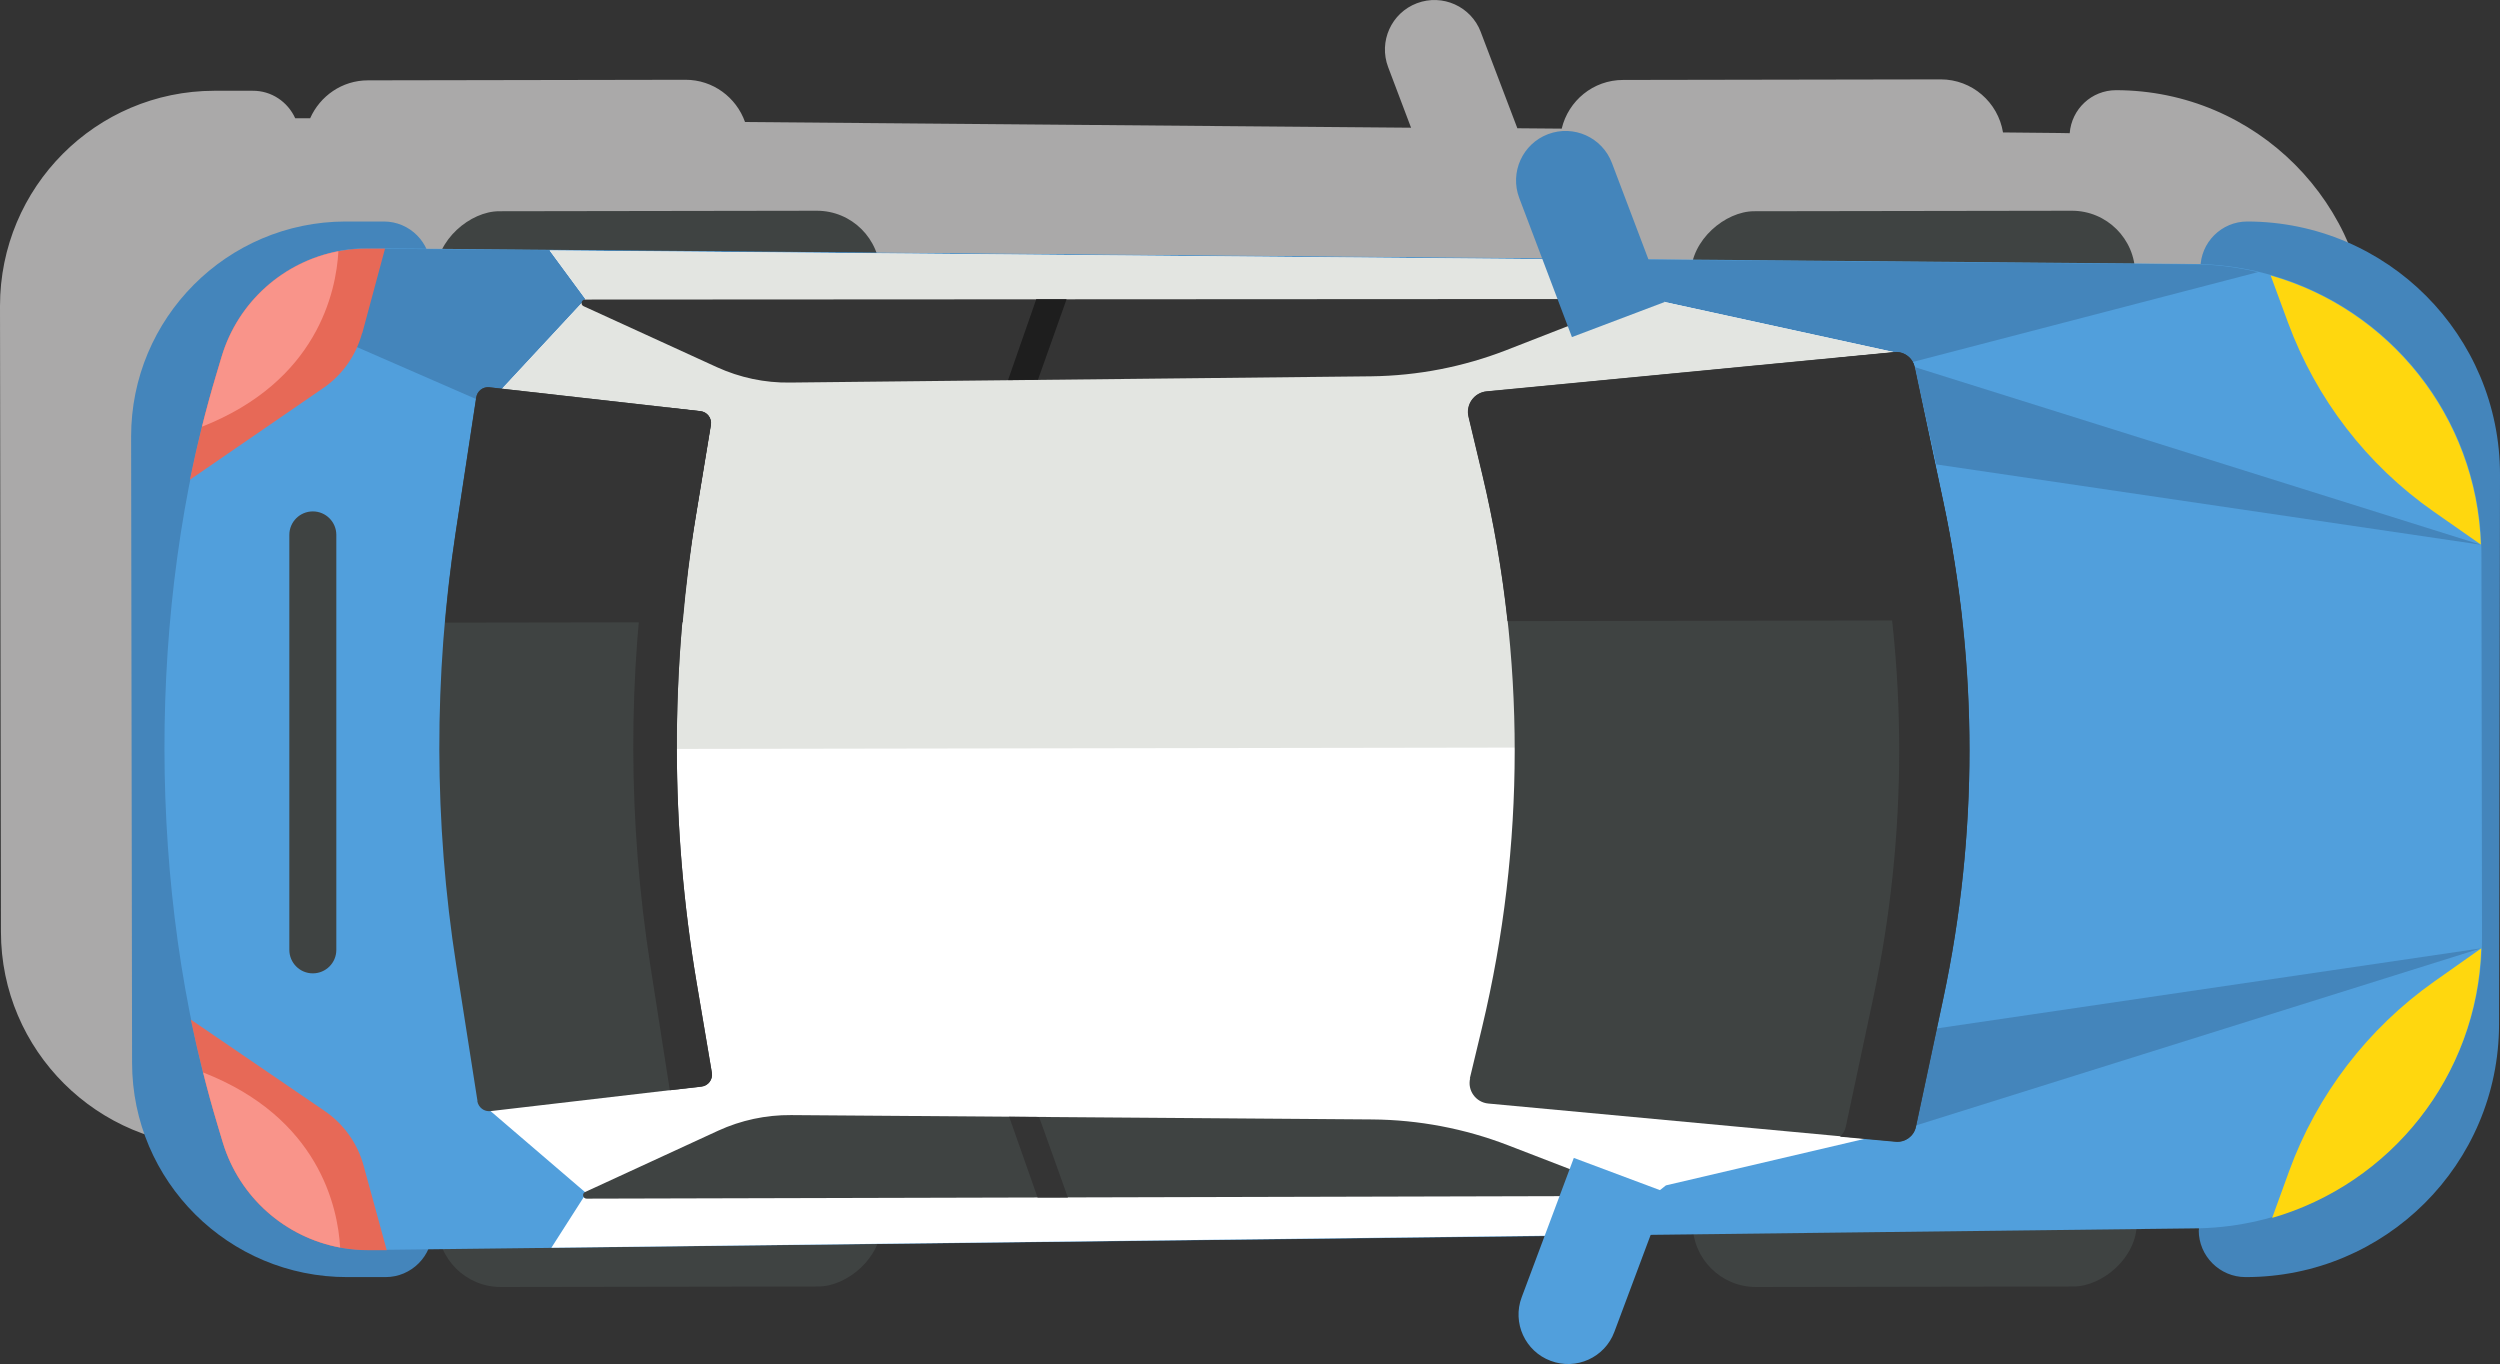 <?xml version="1.0" encoding="UTF-8"?>
<svg id="Layer_2" data-name="Layer 2" xmlns="http://www.w3.org/2000/svg" viewBox="0 0 131.94 71.99">
  <rect x="0" y="0" width="131.94" height="71.99" fill="#333333" stroke="none"/>
  <defs>
    <style>
      .cls-1 {
        fill: #ffd70e;
      }

      .cls-2 {
        fill: #f9948a;
      }

      .cls-3 {
        fill: #4485bb;
      }

      .cls-4 {
        fill: #519fdc;
      }

      .cls-5 {
        fill: #e3e5e1;
      }

      .cls-6 {
        fill: #3f4342;
      }

      .cls-7 {
        fill: #fff;
      }

      .cls-8 {
        fill: #1e1e1e;
      }

      .cls-9 {
        fill: #aaa9a9;
      }

      .cls-10 {
        fill: #e76957;
      }

      .cls-11 {
        fill: #343434;
      }
    </style>
  </defs>
  <g id="OBJECTS">
    <g>
      <path class="cls-9" d="M78.15,1.69c-.51-1.35-2.02-2.03-3.37-1.52-1.35.51-2.03,2.02-1.52,3.37l1.21,3.2-35.15-.3c-.46-1.3-1.69-2.23-3.14-2.23l-16.76.03c-1.37,0-2.53.83-3.05,2h-.79c-.39-.86-1.25-1.46-2.25-1.45h-2.02C5.06,4.8,0,9.88,0,16.15l.05,33.03c0,6.26,5.1,11.33,11.36,11.32h2.02c1,0,1.86-.6,2.24-1.46h.79c.52,1.16,1.69,1.98,3.06,1.98l16.76-.03c1.45,0,2.68-.94,3.13-2.24l35.18-.42-1.2,3.21c-.51,1.35.18,2.86,1.53,3.36s2.86-.18,3.36-1.53l1.91-5.11,2.27-.03c.27,1.58,1.64,2.78,3.29,2.77l16.76-.03c1.73,0,3.14-1.33,3.3-3.02l2.95-.03c.12,0,.24-.02.36-.02v.1c0,1.36,1.1,2.47,2.47,2.47,7.38.01,13.37-5.96,13.38-13.34l.05-28.99c.01-7.38-5.96-13.37-13.34-13.38h0c-1.3,0-2.35,1-2.45,2.27-.18,0-.36-.01-.54-.01l-2.98-.03c-.26-1.59-1.63-2.8-3.29-2.8l-16.76.03c-1.58,0-2.89,1.1-3.24,2.57l-2.34-.02-1.94-5.1Z"/>
      <g>
        <g>
          <rect class="cls-6" x="29.9" y="4.24" width="9.65" height="23.45" rx="3.34" ry="3.34" transform="translate(50.64 -18.79) rotate(89.91)"/>
          <rect class="cls-6" x="29.98" y="51.37" width="9.65" height="23.44" rx="3.34" ry="3.34" transform="translate(97.84 28.18) rotate(89.91)"/>
        </g>
        <g>
          <rect class="cls-6" x="96.14" y="4.24" width="9.65" height="23.45" rx="3.34" ry="3.34" transform="translate(116.77 -85.03) rotate(89.91)"/>
          <rect class="cls-6" x="96.22" y="51.37" width="9.65" height="23.44" rx="3.34" ry="3.34" transform="translate(163.98 -38.06) rotate(89.91)"/>
        </g>
        <path class="cls-3" d="M22.81,64.93l-.08-50.77c0-1.36-1.11-2.47-2.47-2.47h-2.02c-6.26.01-11.33,5.1-11.32,11.36l.05,33.03c0,6.26,5.1,11.33,11.36,11.32h2.02c1.36,0,2.47-1.11,2.47-2.48Z"/>
        <path class="cls-3" d="M116.05,64.93l.08-50.77c0-1.36,1.11-2.47,2.47-2.47h0c7.38.01,13.35,6,13.34,13.38l-.05,28.99c-.01,7.38-6,13.35-13.38,13.34h0c-1.36,0-2.47-1.11-2.47-2.47Z"/>
        <path class="cls-4" d="M11.76,60.3l-.29-.97c-3.7-12.25-3.72-27.29-.06-39.55l.29-.97c1.01-3.38,4.12-5.7,7.65-5.71l96.27.83c8.46-.01,15.33,6.83,15.34,15.3l.03,20.26c.01,8.46-6.83,15.33-15.3,15.34l-96.26,1.14c-3.53,0-6.65-2.3-7.67-5.68Z"/>
        <path class="cls-3" d="M29,23.17l49.35-1.56,18.92-1.55,21.9-5.7c-1.15-.27-2.33-.42-3.56-.41l-96.27-.83c-2.3.01-4.44,1.2-5.91,2.84l12.31,5.37,3.25,1.84Z"/>
        <polygon class="cls-7" points="29.1 65.85 84.62 65.18 87.92 62.56 101.11 59.47 99.98 18.59 87.85 15.94 84.95 13.71 29.01 13.22 30.91 15.8 30.88 15.8 25.75 21.32 25.89 58.64 30.87 62.91 30.98 62.91 29.1 65.85"/>
        <polygon class="cls-5" points="100.55 39.42 99.98 18.59 87.85 15.94 84.95 13.71 29.01 13.22 30.91 15.8 30.88 15.8 25.75 21.32 25.82 39.54 100.55 39.42"/>
        <g>
          <path class="cls-10" d="M19.12,17.58l1.2-4.46h-.98c-3.53,0-6.64,2.33-7.65,5.71l-.29.97c-.55,1.83-1,3.67-1.38,5.52l7.04-4.84c1.01-.69,1.73-1.72,2.05-2.9Z"/>
          <path class="cls-2" d="M17.87,13.26c-2.89.55-5.3,2.66-6.17,5.56l-.29.97c-.27.9-.52,1.81-.75,2.73,6.09-2.4,7.08-7.12,7.2-9.26Z"/>
        </g>
        <g>
          <path class="cls-10" d="M19.19,61.52l1.22,4.46h-.98c-3.53,0-6.65-2.3-7.67-5.68l-.29-.97c-.55-1.82-1.01-3.67-1.4-5.52l7.06,4.82c1.01.69,1.74,1.71,2.06,2.89Z"/>
          <path class="cls-2" d="M17.95,65.84c-2.9-.54-5.31-2.65-6.19-5.54l-.29-.97c-.27-.9-.52-1.81-.75-2.73,6.1,2.38,7.11,7.1,7.23,9.23Z"/>
        </g>
        <path class="cls-1" d="M119.84,14.55l.91,2.47c1.49,4.04,4.17,7.52,7.69,9.98l2.49,1.74c-.23-6.77-4.84-12.42-11.09-14.2Z"/>
        <path class="cls-1" d="M119.91,64.29l.9-2.48c1.47-4.04,4.15-7.53,7.66-10.01l2.48-1.75c-.21,6.77-4.8,12.43-11.05,14.23Z"/>
        <g>
          <path class="cls-6" d="M25.2,58.11l-1.12-7.16c-1.18-7.56-1.19-15.25-.04-22.82l1.09-7.16c.05-.33.36-.57.69-.53l11.14,1.26c.36.04.61.37.55.73l-.79,4.79c-1.35,8.15-1.33,16.46.04,24.6l.81,4.79c.06.36-.19.69-.55.73l-11.13,1.3c-.34.04-.64-.19-.7-.53Z"/>
          <path class="cls-11" d="M34.32,50.94l1.03,6.6,1.67-.19c.36-.04.61-.38.55-.73l-.81-4.79c-1.37-8.14-1.39-16.46-.04-24.6l.79-4.79c.06-.36-.19-.69-.55-.73l-1.67-.19-1.01,6.6c-1.16,7.56-1.14,15.26.04,22.82Z"/>
          <path class="cls-11" d="M36.03,32.84c.17-1.88.39-3.75.7-5.62l.79-4.79c.06-.36-.19-.69-.55-.73l-11.14-1.26c-.34-.04-.64.2-.69.53l-1.09,7.16c-.24,1.57-.42,3.15-.56,4.73l12.54-.02Z"/>
        </g>
        <path class="cls-11" d="M85.52,16.13l-6,2.34c-2.28.89-4.7,1.36-7.15,1.39l-30.68.33c-1.33.02-2.64-.26-3.85-.81l-7.04-3.22c-.18-.08-.12-.35.08-.35l54.57-.03c.21,0,.26.28.07.36Z"/>
        <polygon class="cls-8" points="54.69 15.79 53.2 20.06 54.78 20.04 56.29 15.79 54.69 15.79"/>
        <path class="cls-6" d="M85.59,62.76l-6.01-2.32c-2.28-.88-4.71-1.34-7.15-1.36l-30.68-.23c-1.33-.01-2.64.27-3.84.82l-7.03,3.24c-.18.08-.12.35.08.35l54.57-.14c.21,0,.26-.29.07-.36Z"/>
        <polygon class="cls-11" points="53.26 58.94 54.76 63.2 56.36 63.2 54.84 58.95 53.26 58.94"/>
        <g>
          <path class="cls-3" d="M82.96,17.79l-2.78-7.34c-.51-1.35.17-2.86,1.52-3.37h0c1.35-.51,2.86.17,3.37,1.52l2.78,7.34-4.89,1.85Z"/>
          <path class="cls-4" d="M83.06,61.11l-2.75,7.35c-.51,1.35.18,2.86,1.53,3.36h0c1.35.51,2.86-.18,3.36-1.53l2.75-7.35-4.89-1.83Z"/>
        </g>
        <g>
          <polygon class="cls-3" points="130.93 50.05 101.04 59.42 102.19 54.28 130.93 50.05"/>
          <polygon class="cls-3" points="130.93 28.75 101.04 19.37 102.19 24.51 130.93 28.75"/>
        </g>
        <g>
          <path class="cls-6" d="M77.57,56.92l.65-2.71c2.29-9.58,2.29-19.57.02-29.16l-.73-3.06c-.15-.65.3-1.28.96-1.34l21.51-2.07c.5-.05.96.29,1.07.78l1.52,7.14c1.83,8.62,1.83,17.54,0,26.16l-1.45,6.8c-.11.49-.56.83-1.06.78l-21.51-2c-.66-.06-1.12-.69-.96-1.34Z"/>
          <path class="cls-11" d="M103.55,32.73c-.23-2.08-.55-4.16-.99-6.22l-1.52-7.14c-.1-.49-.56-.83-1.07-.78l-21.51,2.07c-.66.06-1.12.69-.96,1.34l.73,3.06c.61,2.55,1.05,5.13,1.33,7.72l24-.04Z"/>
          <path class="cls-11" d="M97.34,19.38l1.52,7.14c1.83,8.62,1.83,17.54,0,26.16l-1.45,6.8c-.04.2-.16.37-.3.51l2.94.27c.5.04.96-.29,1.06-.78l1.45-6.8c1.84-8.62,1.84-17.53,0-26.16l-1.52-7.14c-.1-.49-.56-.83-1.07-.78l-2.94.28c.14.13.26.3.3.51Z"/>
        </g>
        <path class="cls-6" d="M15.27,50.13v-21.9c0-.69.56-1.24,1.24-1.24h0c.69,0,1.24.56,1.24,1.24v21.9c0,.69-.56,1.24-1.24,1.24h0c-.69,0-1.24-.56-1.24-1.24Z"/>
      </g>
    </g>
  </g>
</svg>